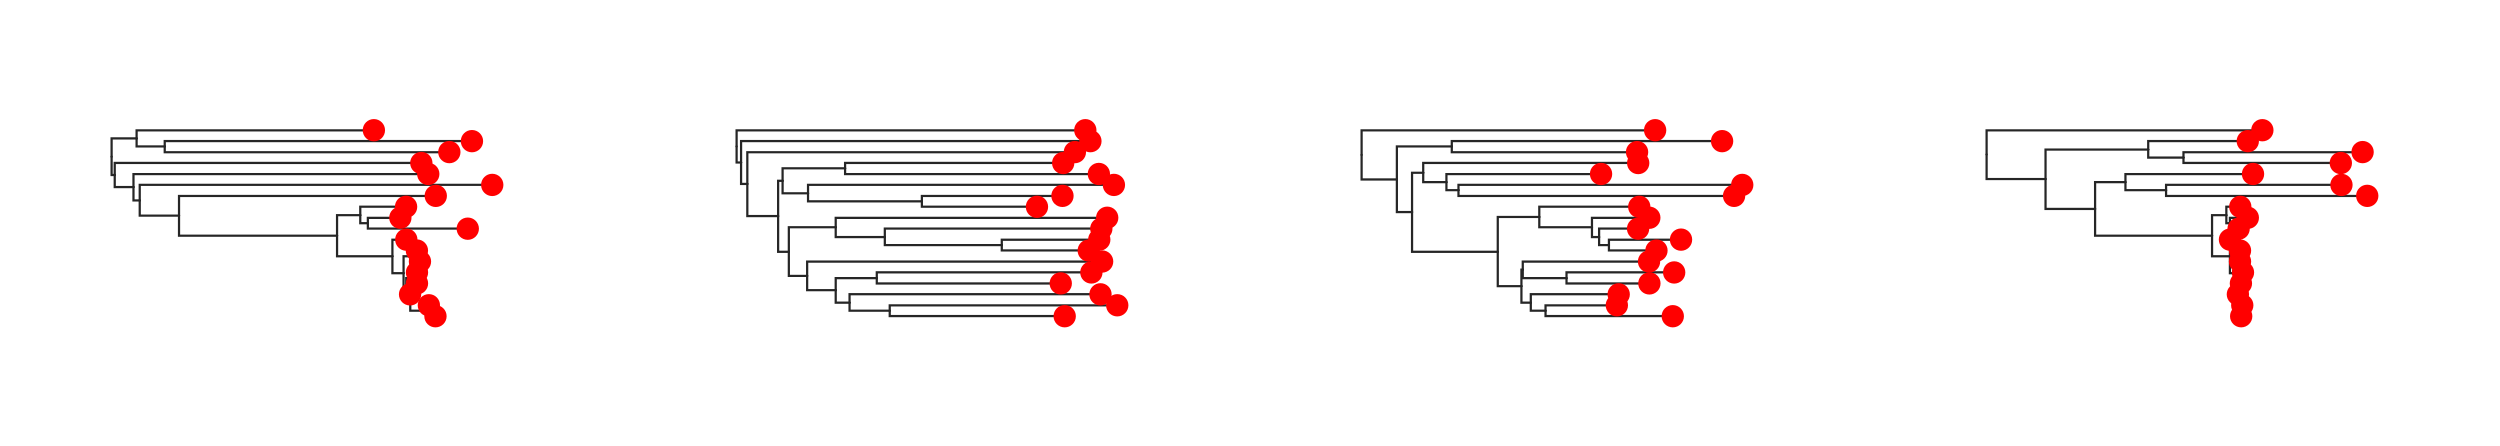 <svg class="toyplot-canvas-Canvas" xmlns:toyplot="http://www.sandia.gov/toyplot" xmlns:xlink="http://www.w3.org/1999/xlink" xmlns="http://www.w3.org/2000/svg" width="560.0px" height="100.0px" viewBox="0 0 560.0 100.0" preserveAspectRatio="xMidYMid meet" style="background-color:transparent;border-color:#292724;border-style:none;border-width:1.0;fill:rgb(16.1%,15.3%,14.1%);fill-opacity:1.0;font-family:Helvetica;font-size:12px;opacity:1.0;stroke:rgb(16.1%,15.3%,14.1%);stroke-opacity:1.0;stroke-width:1.0" id="t52ee797005a049d491185968d4bc3fe5"><g class="toyplot-coordinates-Cartesian" id="te7900aca29354f5ab2ad78fa1fc25c5d"><clipPath id="t13fb5cd9922d41659b9b72a4191aa646"><rect x="15.0" y="15.0" width="110.0" height="70.0" /></clipPath><g clip-path="url(#t13fb5cd9922d41659b9b72a4191aa646)"><g class="toytree-mark-Toytree" id="te8ad102c9853423c9799a252613899ee"><g class="toytree-Edges" style="fill:none;stroke:rgb(14.9%,14.9%,14.9%);stroke-linecap:round;stroke-opacity:1;stroke-width:0.5"><path d="M 25.0 35.1 L 25.0 31.0 L 30.6 31.0" id="34,33" /><path d="M 25.0 35.1 L 25.0 39.2 L 25.7 39.2" id="34,32" /><path d="M 30.6 31.0 L 30.6 32.8 L 36.9 32.8" id="33,31" /><path d="M 25.7 39.2 L 25.7 41.9 L 29.9 41.9" id="32,30" /><path d="M 29.9 41.9 L 29.9 44.9 L 31.3 44.9" id="30,29" /><path d="M 31.3 44.9 L 31.3 48.3 L 40.1 48.3" id="29,28" /><path d="M 40.1 48.3 L 40.1 52.8 L 75.5 52.8" id="28,27" /><path d="M 75.5 52.8 L 75.5 48.2 L 80.7 48.2" id="27,26" /><path d="M 75.5 52.8 L 75.5 57.4 L 87.9 57.4" id="27,25" /><path d="M 80.7 48.2 L 80.7 50.0 L 82.4 50.0" id="26,24" /><path d="M 87.9 57.4 L 87.9 61.2 L 90.4 61.2" id="25,23" /><path d="M 90.4 61.2 L 90.4 57.4 L 92.0 57.4" id="23,22" /><path d="M 90.4 61.2 L 90.4 65.0 L 91.0 65.0" id="23,21" /><path d="M 91.0 65.0 L 91.0 62.3 L 93.4 62.3" id="21,20" /><path d="M 91.0 65.0 L 91.0 67.8 L 91.9 67.8" id="21,19" /><path d="M 91.9 67.8 L 91.9 69.6 L 95.6 69.6" id="19,18" /><path d="M 30.6 31.0 L 30.6 29.2 L 83.7 29.2" id="33,17" /><path d="M 36.9 32.8 L 36.9 31.6 L 105.7 31.6" id="31,16" /><path d="M 36.9 32.8 L 36.9 34.1 L 100.7 34.1" id="31,15" /><path d="M 25.7 39.2 L 25.7 36.5 L 94.4 36.5" id="32,14" /><path d="M 29.9 41.9 L 29.9 39.0 L 95.9 39.0" id="30,13" /><path d="M 31.3 44.9 L 31.3 41.4 L 110.3 41.4" id="29,12" /><path d="M 40.1 48.3 L 40.1 43.9 L 97.6 43.9" id="28,11" /><path d="M 80.7 48.2 L 80.7 46.3 L 91.0 46.3" id="26,10" /><path d="M 82.4 50.0 L 82.4 48.8 L 89.7 48.8" id="24,9" /><path d="M 82.4 50.0 L 82.4 51.2 L 104.8 51.2" id="24,8" /><path d="M 87.9 57.4 L 87.9 53.7 L 91.0 53.7" id="25,7" /><path d="M 92.0 57.4 L 92.0 56.1 L 93.4 56.1" id="22,6" /><path d="M 92.0 57.4 L 92.0 58.6 L 94.1 58.6" id="22,5" /><path d="M 93.4 62.3 L 93.4 61.0 L 93.4 61.0" id="20,4" /><path d="M 93.4 62.3 L 93.4 63.5 L 93.4 63.5" id="20,3" /><path d="M 91.9 67.8 L 91.9 65.9 L 91.9 65.9" id="19,2" /><path d="M 95.6 69.6 L 95.6 68.4 L 96.1 68.4" id="18,1" /><path d="M 95.6 69.6 L 95.6 70.8 L 97.5 70.8" id="18,0" /></g><g class="toytree-Nodes" style="fill:rgb(100%,0%,0%);fill-opacity:1.0;stroke:None;stroke-width:1"><g id="node-0" transform="translate(97.542,70.833)"><circle r="2.5" /></g><g id="node-1" transform="translate(96.065,68.382)"><circle r="2.5" /></g><g id="node-2" transform="translate(91.856,65.931)"><circle r="2.5" /></g><g id="node-3" transform="translate(93.403,63.480)"><circle r="2.5" /></g><g id="node-4" transform="translate(93.403,61.029)"><circle r="2.5" /></g><g id="node-5" transform="translate(94.072,58.578)"><circle r="2.5" /></g><g id="node-6" transform="translate(93.386,56.127)"><circle r="2.5" /></g><g id="node-7" transform="translate(91.014,53.676)"><circle r="2.5" /></g><g id="node-8" transform="translate(104.781,51.225)"><circle r="2.5" /></g><g id="node-9" transform="translate(89.680,48.775)"><circle r="2.5" /></g><g id="node-10" transform="translate(90.961,46.324)"><circle r="2.5" /></g><g id="node-11" transform="translate(97.614,43.873)"><circle r="2.5" /></g><g id="node-12" transform="translate(110.263,41.422)"><circle r="2.5" /></g><g id="node-13" transform="translate(95.932,38.971)"><circle r="2.5" /></g><g id="node-14" transform="translate(94.378,36.520)"><circle r="2.5" /></g><g id="node-15" transform="translate(100.651,34.069)"><circle r="2.5" /></g><g id="node-16" transform="translate(105.718,31.618)"><circle r="2.5" /></g><g id="node-17" transform="translate(83.750,29.167)"><circle r="2.5" /></g><g id="node-18" transform="translate(95.597,69.608)"><circle r="0.0" /></g><g id="node-19" transform="translate(91.856,67.770)"><circle r="0.0" /></g><g id="node-20" transform="translate(93.403,62.255)"><circle r="0.0" /></g><g id="node-21" transform="translate(91.031,65.012)"><circle r="0.0" /></g><g id="node-22" transform="translate(91.980,57.353)"><circle r="0.0" /></g><g id="node-23" transform="translate(90.375,61.183)"><circle r="0.0" /></g><g id="node-24" transform="translate(82.390,50.000)"><circle r="0.0" /></g><g id="node-25" transform="translate(87.923,57.430)"><circle r="0.0" /></g><g id="node-26" transform="translate(80.703,48.162)"><circle r="0.0" /></g><g id="node-27" transform="translate(75.508,52.796)"><circle r="0.0" /></g><g id="node-28" transform="translate(40.128,48.334)"><circle r="0.0" /></g><g id="node-29" transform="translate(31.296,44.878)"><circle r="0.0" /></g><g id="node-30" transform="translate(29.940,41.924)"><circle r="0.0" /></g><g id="node-31" transform="translate(36.946,32.843)"><circle r="0.0" /></g><g id="node-32" transform="translate(25.741,39.222)"><circle r="0.0" /></g><g id="node-33" transform="translate(30.607,31.005)"><circle r="0.0" /></g><g id="node-34" transform="translate(25.000,35.113)"><circle r="0.0" /></g></g></g></g></g><g class="toyplot-coordinates-Cartesian" id="t43f16821f3dc49b8bafbe51fedf15ae8"><clipPath id="t938113c9fced4481b99a435e6017755c"><rect x="155.0" y="15.0" width="110.0" height="70.0" /></clipPath><g clip-path="url(#t938113c9fced4481b99a435e6017755c)"><g class="toytree-mark-Toytree" id="t4e53238eb73c492a9ee052bef4cf4c99"><g class="toytree-Edges" style="fill:none;stroke:rgb(14.9%,14.9%,14.9%);stroke-linecap:round;stroke-opacity:1;stroke-width:0.5"><path d="M 165.0 32.8 L 165.0 36.4 L 166.0 36.4" id="34,33" /><path d="M 166.0 36.4 L 166.0 41.2 L 167.4 41.2" id="33,32" /><path d="M 167.4 41.2 L 167.4 48.4 L 174.3 48.4" id="32,31" /><path d="M 174.3 48.4 L 174.3 40.5 L 175.3 40.5" id="31,30" /><path d="M 174.3 48.4 L 174.3 56.4 L 176.7 56.4" id="31,29" /><path d="M 175.3 40.5 L 175.3 37.7 L 189.3 37.7" id="30,28" /><path d="M 175.3 40.5 L 175.3 43.3 L 181.0 43.3" id="30,27" /><path d="M 176.7 56.4 L 176.7 50.9 L 187.2 50.9" id="29,26" /><path d="M 176.7 56.4 L 176.7 61.8 L 180.8 61.8" id="29,25" /><path d="M 181.0 43.3 L 181.0 45.1 L 206.5 45.1" id="27,24" /><path d="M 187.2 50.9 L 187.2 53.1 L 198.2 53.1" id="26,23" /><path d="M 180.8 61.8 L 180.8 65.0 L 187.2 65.0" id="25,22" /><path d="M 198.2 53.1 L 198.2 54.9 L 224.4 54.9" id="23,21" /><path d="M 187.2 65.0 L 187.2 62.3 L 196.4 62.3" id="22,20" /><path d="M 187.2 65.0 L 187.2 67.8 L 190.3 67.8" id="22,19" /><path d="M 190.3 67.8 L 190.3 69.6 L 199.3 69.6" id="19,18" /><path d="M 165.0 32.8 L 165.0 29.2 L 243.1 29.2" id="34,17" /><path d="M 166.0 36.4 L 166.0 31.6 L 244.3 31.6" id="33,16" /><path d="M 167.4 41.2 L 167.4 34.1 L 240.8 34.1" id="32,15" /><path d="M 189.3 37.7 L 189.3 36.5 L 238.2 36.5" id="28,14" /><path d="M 189.3 37.7 L 189.3 39.0 L 246.1 39.0" id="28,13" /><path d="M 181.0 43.3 L 181.0 41.4 L 249.5 41.4" id="27,12" /><path d="M 206.5 45.1 L 206.5 43.9 L 238.0 43.9" id="24,11" /><path d="M 206.5 45.1 L 206.5 46.3 L 232.3 46.3" id="24,10" /><path d="M 187.2 50.9 L 187.2 48.8 L 248.0 48.8" id="26,9" /><path d="M 198.2 53.1 L 198.2 51.2 L 246.7 51.2" id="23,8" /><path d="M 224.4 54.9 L 224.4 53.7 L 246.2 53.7" id="21,7" /><path d="M 224.4 54.9 L 224.4 56.1 L 243.9 56.1" id="21,6" /><path d="M 180.8 61.8 L 180.8 58.6 L 246.9 58.6" id="25,5" /><path d="M 196.4 62.3 L 196.4 61.0 L 244.5 61.0" id="20,4" /><path d="M 196.4 62.3 L 196.4 63.5 L 237.6 63.5" id="20,3" /><path d="M 190.3 67.8 L 190.3 65.9 L 246.5 65.9" id="19,2" /><path d="M 199.3 69.6 L 199.3 68.4 L 250.3 68.4" id="18,1" /><path d="M 199.3 69.6 L 199.3 70.8 L 238.5 70.8" id="18,0" /></g><g class="toytree-Nodes" style="fill:rgb(100%,0%,0%);fill-opacity:1.0;stroke:None;stroke-width:1"><g id="node-0" transform="translate(238.493,70.833)"><circle r="2.5" /></g><g id="node-1" transform="translate(250.263,68.382)"><circle r="2.5" /></g><g id="node-2" transform="translate(246.510,65.931)"><circle r="2.5" /></g><g id="node-3" transform="translate(237.609,63.480)"><circle r="2.5" /></g><g id="node-4" transform="translate(244.468,61.029)"><circle r="2.5" /></g><g id="node-5" transform="translate(246.875,58.578)"><circle r="2.5" /></g><g id="node-6" transform="translate(243.883,56.127)"><circle r="2.5" /></g><g id="node-7" transform="translate(246.237,53.676)"><circle r="2.5" /></g><g id="node-8" transform="translate(246.696,51.225)"><circle r="2.5" /></g><g id="node-9" transform="translate(248.013,48.775)"><circle r="2.5" /></g><g id="node-10" transform="translate(232.279,46.324)"><circle r="2.5" /></g><g id="node-11" transform="translate(237.993,43.873)"><circle r="2.5" /></g><g id="node-12" transform="translate(249.516,41.422)"><circle r="2.5" /></g><g id="node-13" transform="translate(246.147,38.971)"><circle r="2.5" /></g><g id="node-14" transform="translate(238.157,36.520)"><circle r="2.5" /></g><g id="node-15" transform="translate(240.775,34.069)"><circle r="2.5" /></g><g id="node-16" transform="translate(244.250,31.618)"><circle r="2.5" /></g><g id="node-17" transform="translate(243.110,29.167)"><circle r="2.5" /></g><g id="node-18" transform="translate(199.304,69.608)"><circle r="0.0" /></g><g id="node-19" transform="translate(190.304,67.770)"><circle r="0.0" /></g><g id="node-20" transform="translate(196.363,62.255)"><circle r="0.0" /></g><g id="node-21" transform="translate(224.396,54.902)"><circle r="0.0" /></g><g id="node-22" transform="translate(187.225,65.012)"><circle r="0.0" /></g><g id="node-23" transform="translate(198.212,53.064)"><circle r="0.0" /></g><g id="node-24" transform="translate(206.521,45.098)"><circle r="0.0" /></g><g id="node-25" transform="translate(180.820,61.795)"><circle r="0.0" /></g><g id="node-26" transform="translate(187.176,50.919)"><circle r="0.0" /></g><g id="node-27" transform="translate(180.963,43.260)"><circle r="0.0" /></g><g id="node-28" transform="translate(189.308,37.745)"><circle r="0.0" /></g><g id="node-29" transform="translate(176.728,56.357)"><circle r="0.0" /></g><g id="node-30" transform="translate(175.271,40.502)"><circle r="0.0" /></g><g id="node-31" transform="translate(174.266,48.430)"><circle r="0.0" /></g><g id="node-32" transform="translate(167.423,41.249)"><circle r="0.0" /></g><g id="node-33" transform="translate(165.973,36.433)"><circle r="0.0" /></g><g id="node-34" transform="translate(165.000,32.800)"><circle r="0.0" /></g></g></g></g></g><g class="toyplot-coordinates-Cartesian" id="t259194221a4747c995f03a13aa0dfdfc"><clipPath id="t52be3f01b45e4af19ac8ffc17a124b2d"><rect x="295.0" y="15.0" width="110.0" height="70.0" /></clipPath><g clip-path="url(#t52be3f01b45e4af19ac8ffc17a124b2d)"><g class="toytree-mark-Toytree" id="tf7d1d77e496949aa97a5fd56e81df9f2"><g class="toytree-Edges" style="fill:none;stroke:rgb(14.9%,14.9%,14.9%);stroke-linecap:round;stroke-opacity:1;stroke-width:0.5"><path d="M 305.0 34.7 L 305.0 40.2 L 312.9 40.2" id="34,33" /><path d="M 312.9 40.2 L 312.9 32.8 L 325.2 32.8" id="33,32" /><path d="M 312.9 40.2 L 312.9 47.5 L 316.3 47.5" id="33,31" /><path d="M 316.3 47.5 L 316.3 38.7 L 318.8 38.7" id="31,30" /><path d="M 316.3 47.5 L 316.3 56.4 L 335.5 56.4" id="31,29" /><path d="M 318.8 38.7 L 318.8 40.8 L 324.0 40.8" id="30,28" /><path d="M 335.5 56.4 L 335.5 48.6 L 344.8 48.6" id="29,27" /><path d="M 335.5 56.4 L 335.5 64.1 L 340.8 64.1" id="29,26" /><path d="M 324.0 40.8 L 324.0 42.6 L 326.7 42.6" id="28,25" /><path d="M 344.8 48.6 L 344.8 50.9 L 356.6 50.9" id="27,24" /><path d="M 340.8 64.1 L 340.8 60.4 L 341.1 60.4" id="26,23" /><path d="M 340.8 64.1 L 340.8 67.8 L 342.9 67.8" id="26,22" /><path d="M 356.6 50.9 L 356.6 53.1 L 358.2 53.1" id="24,21" /><path d="M 341.1 60.4 L 341.1 62.3 L 350.9 62.3" id="23,20" /><path d="M 342.9 67.8 L 342.9 69.6 L 346.2 69.6" id="22,19" /><path d="M 358.2 53.1 L 358.2 54.9 L 360.4 54.9" id="21,18" /><path d="M 305.0 34.7 L 305.0 29.2 L 370.7 29.2" id="34,17" /><path d="M 325.2 32.8 L 325.2 31.6 L 385.8 31.6" id="32,16" /><path d="M 325.2 32.8 L 325.2 34.1 L 366.7 34.1" id="32,15" /><path d="M 318.8 38.7 L 318.8 36.5 L 367.0 36.5" id="30,14" /><path d="M 324.0 40.8 L 324.0 39.0 L 358.6 39.0" id="28,13" /><path d="M 326.7 42.6 L 326.7 41.4 L 390.3 41.4" id="25,12" /><path d="M 326.7 42.6 L 326.7 43.9 L 388.4 43.9" id="25,11" /><path d="M 344.8 48.6 L 344.8 46.3 L 367.2 46.3" id="27,10" /><path d="M 356.6 50.9 L 356.6 48.8 L 369.4 48.8" id="24,9" /><path d="M 358.2 53.1 L 358.2 51.2 L 366.9 51.2" id="21,8" /><path d="M 360.4 54.9 L 360.4 53.7 L 376.5 53.7" id="18,7" /><path d="M 360.4 54.9 L 360.4 56.1 L 371.0 56.1" id="18,6" /><path d="M 341.1 60.4 L 341.1 58.6 L 369.4 58.6" id="23,5" /><path d="M 350.9 62.3 L 350.9 61.0 L 375.0 61.0" id="20,4" /><path d="M 350.9 62.3 L 350.9 63.5 L 369.5 63.5" id="20,3" /><path d="M 342.9 67.8 L 342.9 65.9 L 362.6 65.9" id="22,2" /><path d="M 346.2 69.6 L 346.2 68.4 L 362.2 68.4" id="19,1" /><path d="M 346.2 69.6 L 346.2 70.8 L 374.7 70.8" id="19,0" /></g><g class="toytree-Nodes" style="fill:rgb(100%,0%,0%);fill-opacity:1.0;stroke:None;stroke-width:1"><g id="node-0" transform="translate(374.703,70.833)"><circle r="2.5" /></g><g id="node-1" transform="translate(362.174,68.382)"><circle r="2.5" /></g><g id="node-2" transform="translate(362.588,65.931)"><circle r="2.5" /></g><g id="node-3" transform="translate(369.463,63.480)"><circle r="2.5" /></g><g id="node-4" transform="translate(375.016,61.029)"><circle r="2.5" /></g><g id="node-5" transform="translate(369.386,58.578)"><circle r="2.5" /></g><g id="node-6" transform="translate(371.046,56.127)"><circle r="2.5" /></g><g id="node-7" transform="translate(376.549,53.676)"><circle r="2.5" /></g><g id="node-8" transform="translate(366.931,51.225)"><circle r="2.5" /></g><g id="node-9" transform="translate(369.446,48.775)"><circle r="2.5" /></g><g id="node-10" transform="translate(367.194,46.324)"><circle r="2.5" /></g><g id="node-11" transform="translate(388.435,43.873)"><circle r="2.5" /></g><g id="node-12" transform="translate(390.263,41.422)"><circle r="2.5" /></g><g id="node-13" transform="translate(358.635,38.971)"><circle r="2.5" /></g><g id="node-14" transform="translate(366.957,36.520)"><circle r="2.5" /></g><g id="node-15" transform="translate(366.703,34.069)"><circle r="2.5" /></g><g id="node-16" transform="translate(385.751,31.618)"><circle r="2.5" /></g><g id="node-17" transform="translate(370.750,29.167)"><circle r="2.5" /></g><g id="node-18" transform="translate(360.421,54.902)"><circle r="0.0" /></g><g id="node-19" transform="translate(346.216,69.608)"><circle r="0.0" /></g><g id="node-20" transform="translate(350.863,62.255)"><circle r="0.0" /></g><g id="node-21" transform="translate(358.237,53.064)"><circle r="0.0" /></g><g id="node-22" transform="translate(342.888,67.770)"><circle r="0.0" /></g><g id="node-23" transform="translate(341.077,60.417)"><circle r="0.0" /></g><g id="node-24" transform="translate(356.603,50.919)"><circle r="0.0" /></g><g id="node-25" transform="translate(326.744,42.647)"><circle r="0.0" /></g><g id="node-26" transform="translate(340.764,64.093)"><circle r="0.0" /></g><g id="node-27" transform="translate(344.785,48.621)"><circle r="0.0" /></g><g id="node-28" transform="translate(323.959,40.809)"><circle r="0.0" /></g><g id="node-29" transform="translate(335.498,56.357)"><circle r="0.0" /></g><g id="node-30" transform="translate(318.803,38.664)"><circle r="0.0" /></g><g id="node-31" transform="translate(316.255,47.511)"><circle r="0.0" /></g><g id="node-32" transform="translate(325.178,32.843)"><circle r="0.0" /></g><g id="node-33" transform="translate(312.860,40.177)"><circle r="0.0" /></g><g id="node-34" transform="translate(305.000,34.672)"><circle r="0.0" /></g></g></g></g></g><g class="toyplot-coordinates-Cartesian" id="t16c56314f1cc4e7389b4a08bb25c27b3"><clipPath id="ta268ceeb901445cf83e8936284618fc5"><rect x="435.0" y="15.0" width="110.0" height="70.0" /></clipPath><g clip-path="url(#ta268ceeb901445cf83e8936284618fc5)"><g class="toytree-mark-Toytree" id="tb327254bf0164d4b918927ab82845e00"><g class="toytree-Edges" style="fill:none;stroke:rgb(14.9%,14.9%,14.9%);stroke-linecap:round;stroke-opacity:1;stroke-width:0.5"><path d="M 445.0 34.6 L 445.0 40.1 L 458.2 40.1" id="34,33" /><path d="M 458.2 40.1 L 458.2 33.5 L 481.2 33.5" id="33,32" /><path d="M 458.2 40.1 L 458.2 46.8 L 469.3 46.8" id="33,31" /><path d="M 481.2 33.5 L 481.2 35.3 L 489.1 35.3" id="32,30" /><path d="M 469.3 46.8 L 469.3 40.8 L 476.1 40.8" id="31,29" /><path d="M 469.3 46.8 L 469.3 52.8 L 495.5 52.8" id="31,28" /><path d="M 476.1 40.8 L 476.1 42.6 L 485.2 42.6" id="29,27" /><path d="M 495.5 52.8 L 495.5 48.2 L 498.7 48.2" id="28,26" /><path d="M 495.5 52.8 L 495.5 57.4 L 499.5 57.4" id="28,25" /><path d="M 498.7 48.2 L 498.7 50.0 L 499.5 50.0" id="26,24" /><path d="M 499.5 57.4 L 499.5 61.2 L 501.0 61.2" id="25,23" /><path d="M 501.0 61.2 L 501.0 57.4 L 501.8 57.4" id="23,22" /><path d="M 501.0 61.2 L 501.0 65.0 L 501.0 65.0" id="23,21" /><path d="M 501.0 65.0 L 501.0 62.3 L 501.7 62.3" id="21,20" /><path d="M 501.0 65.0 L 501.0 67.8 L 501.3 67.8" id="21,19" /><path d="M 501.3 67.8 L 501.3 69.6 L 502.0 69.6" id="19,18" /><path d="M 445.0 34.6 L 445.0 29.2 L 506.8 29.2" id="34,17" /><path d="M 481.2 33.5 L 481.2 31.6 L 503.5 31.6" id="32,16" /><path d="M 489.1 35.3 L 489.1 34.1 L 529.2 34.1" id="30,15" /><path d="M 489.1 35.3 L 489.1 36.5 L 524.3 36.5" id="30,14" /><path d="M 476.1 40.8 L 476.1 39.0 L 504.7 39.0" id="29,13" /><path d="M 485.2 42.6 L 485.2 41.4 L 524.5 41.4" id="27,12" /><path d="M 485.2 42.6 L 485.2 43.9 L 530.3 43.9" id="27,11" /><path d="M 498.7 48.2 L 498.7 46.3 L 501.8 46.3" id="26,10" /><path d="M 499.5 50.0 L 499.5 48.8 L 503.5 48.8" id="24,9" /><path d="M 499.5 50.0 L 499.5 51.2 L 501.4 51.2" id="24,8" /><path d="M 499.5 57.4 L 499.5 53.7 L 499.5 53.7" id="25,7" /><path d="M 501.8 57.4 L 501.8 56.1 L 501.8 56.1" id="22,6" /><path d="M 501.8 57.4 L 501.8 58.6 L 501.8 58.6" id="22,5" /><path d="M 501.7 62.3 L 501.7 61.0 L 502.4 61.0" id="20,4" /><path d="M 501.7 62.3 L 501.7 63.5 L 502.0 63.5" id="20,3" /><path d="M 501.3 67.8 L 501.3 65.9 L 501.3 65.9" id="19,2" /><path d="M 502.0 69.6 L 502.0 68.4 L 502.3 68.4" id="18,1" /><path d="M 502.0 69.6 L 502.0 70.8 L 502.0 70.8" id="18,0" /></g><g class="toytree-Nodes" style="fill:rgb(100%,0%,0%);fill-opacity:1.0;stroke:None;stroke-width:1"><g id="node-0" transform="translate(502.025,70.833)"><circle r="2.5" /></g><g id="node-1" transform="translate(502.266,68.382)"><circle r="2.5" /></g><g id="node-2" transform="translate(501.285,65.931)"><circle r="2.5" /></g><g id="node-3" transform="translate(501.964,63.480)"><circle r="2.5" /></g><g id="node-4" transform="translate(502.427,61.029)"><circle r="2.5" /></g><g id="node-5" transform="translate(501.761,58.578)"><circle r="2.5" /></g><g id="node-6" transform="translate(501.761,56.127)"><circle r="2.5" /></g><g id="node-7" transform="translate(499.511,53.676)"><circle r="2.5" /></g><g id="node-8" transform="translate(501.449,51.225)"><circle r="2.5" /></g><g id="node-9" transform="translate(503.511,48.775)"><circle r="2.5" /></g><g id="node-10" transform="translate(501.822,46.324)"><circle r="2.5" /></g><g id="node-11" transform="translate(530.263,43.873)"><circle r="2.5" /></g><g id="node-12" transform="translate(524.485,41.422)"><circle r="2.5" /></g><g id="node-13" transform="translate(504.676,38.971)"><circle r="2.5" /></g><g id="node-14" transform="translate(524.345,36.520)"><circle r="2.5" /></g><g id="node-15" transform="translate(529.222,34.069)"><circle r="2.5" /></g><g id="node-16" transform="translate(503.504,31.618)"><circle r="2.5" /></g><g id="node-17" transform="translate(506.768,29.167)"><circle r="2.5" /></g><g id="node-18" transform="translate(502.025,69.608)"><circle r="0.0" /></g><g id="node-19" transform="translate(501.285,67.770)"><circle r="0.0" /></g><g id="node-20" transform="translate(501.737,62.255)"><circle r="0.0" /></g><g id="node-21" transform="translate(501.047,65.012)"><circle r="0.0" /></g><g id="node-22" transform="translate(501.761,57.353)"><circle r="0.0" /></g><g id="node-23" transform="translate(501.047,61.183)"><circle r="0.0" /></g><g id="node-24" transform="translate(499.465,50.000)"><circle r="0.0" /></g><g id="node-25" transform="translate(499.511,57.430)"><circle r="0.0" /></g><g id="node-26" transform="translate(498.730,48.162)"><circle r="0.0" /></g><g id="node-27" transform="translate(485.225,42.647)"><circle r="0.0" /></g><g id="node-28" transform="translate(495.521,52.796)"><circle r="0.0" /></g><g id="node-29" transform="translate(476.113,40.809)"><circle r="0.0" /></g><g id="node-30" transform="translate(489.076,35.294)"><circle r="0.0" /></g><g id="node-31" transform="translate(469.318,46.802)"><circle r="0.0" /></g><g id="node-32" transform="translate(481.233,33.456)"><circle r="0.0" /></g><g id="node-33" transform="translate(458.229,40.129)"><circle r="0.0" /></g><g id="node-34" transform="translate(445.000,34.648)"><circle r="0.0" /></g></g></g></g></g></svg>